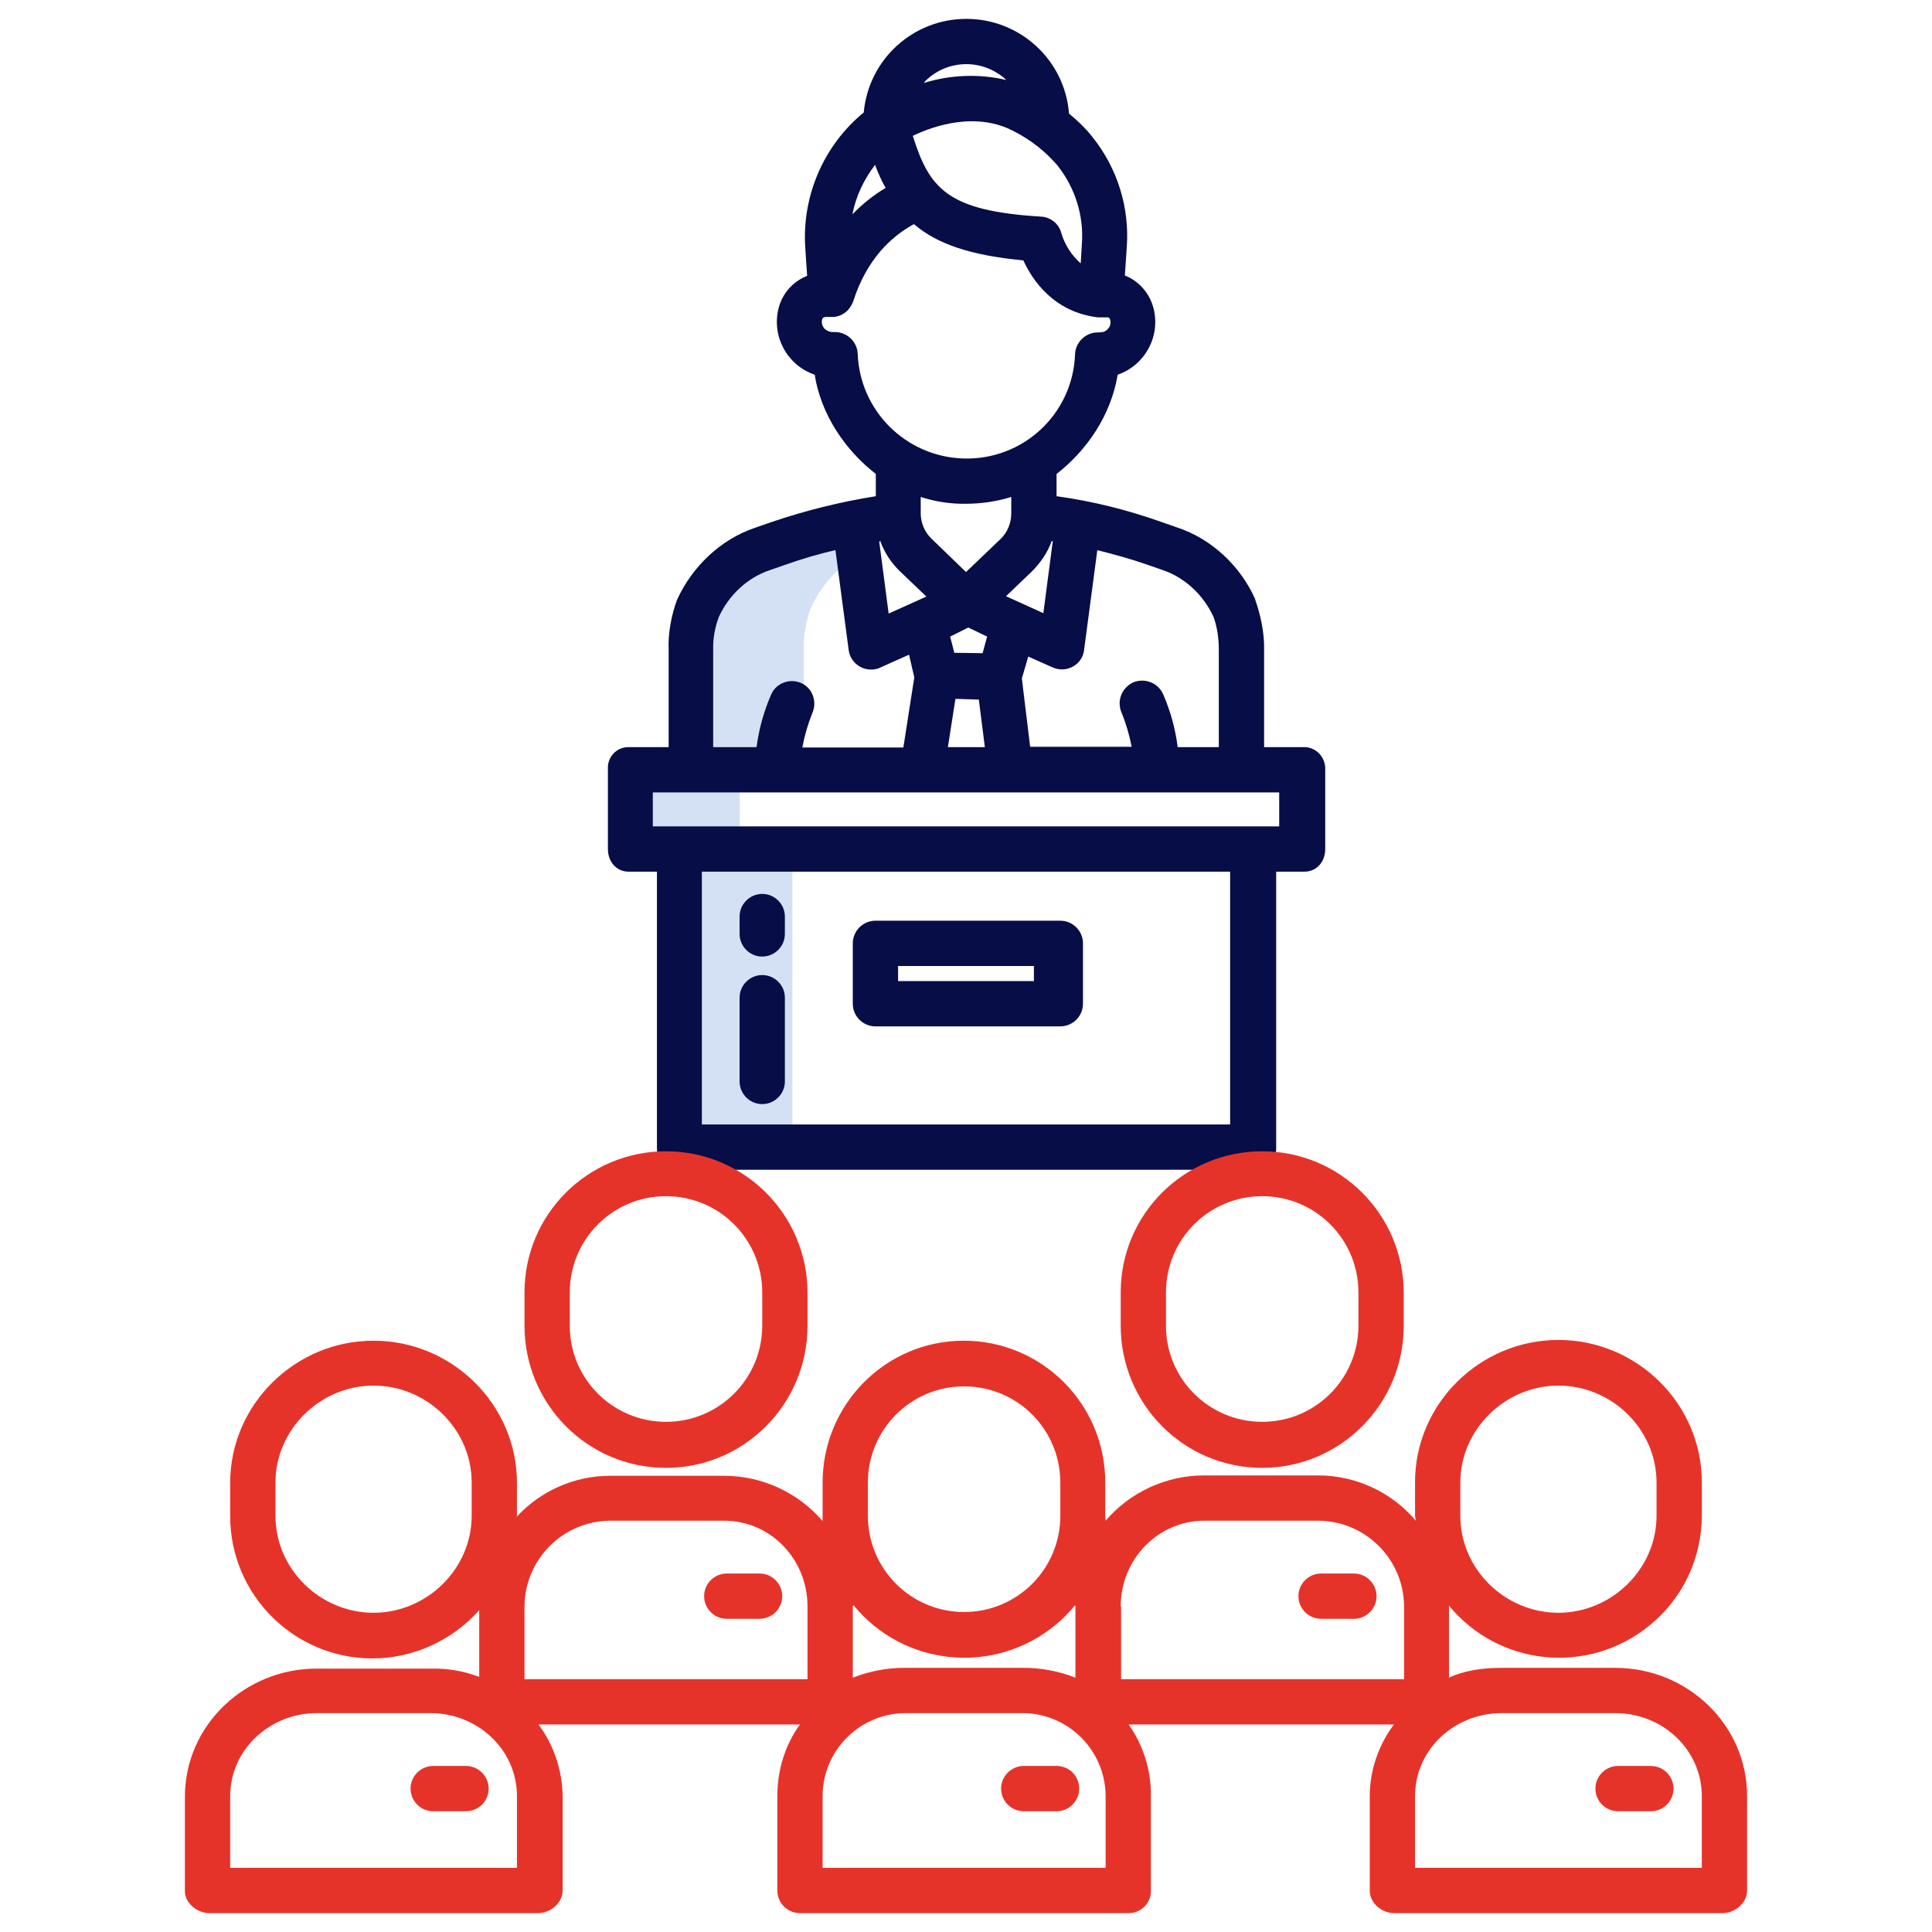 <?xml version="1.0" encoding="utf-8"?>
<!-- Generator: Adobe Illustrator 25.4.1, SVG Export Plug-In . SVG Version: 6.00 Build 0)  -->
<svg version="1.1" id="Layer_1" xmlns="http://www.w3.org/2000/svg" xmlns:xlink="http://www.w3.org/1999/xlink" x="0px" y="0px"
	 viewBox="0 0 512 512" style="enable-background:new 0 0 512 512;" xml:space="preserve">
<style type="text/css">
	.st0{fill:#D4E1F4;}
	.st1{fill:#E6332A;}
	.st2{fill:#060D47;}
</style>
<g>
	<path class="st0" d="M214.9,161.1C214.8,161.4,214.9,161.1,214.9,161.1z"/>
	<path class="st0" d="M227.4,147.3l-1.1-8.4h-0.1c-6.8,1.1-13.6,2.8-20.1,5.2l-4.3,1.4c-7.5,2.5-13.6,8-16.9,15.2
		c-0.1,0.3-0.1,0.6-0.2,0.9c-1.2,3.3-1.8,6.9-1.8,10.5V203h-17v24h14v77h0.1h30v-78h-14v-21h17v-32.9c-0.1-3.6,0.6-7.6,1.9-11
		c0-0.1,0-0.1,0,0C217.5,155.4,221.9,150.3,227.4,147.3L227.4,147.3z"/>
</g>
<g>
	<path class="st1" d="M201.3,417h-8.7c-3.3,0-6,2.7-6,6s2.7,6,6,6h8.7c3.3,0,6-2.7,6-6S204.6,417,201.3,417z"/>
	<path class="st1" d="M358.8,417h-8.7c-3.3,0-6,2.7-6,6s2.7,6,6,6h8.7c3.3,0,6-2.7,6-6S362.1,417,358.8,417z"/>
	<path class="st1" d="M55.5,507h87.1c3.3,0,6.5-2.7,6.5-6v-25c-0.1-6.9-2.3-13.5-6.4-19H212c-4,5.5-6,12.2-6,19v25c0,3.3,2.7,6,6,6
		h87.1c3.3,0,6-2.7,5.9-6v-25c0.1-6.8-2-13.5-5.9-19h70.3c-4.1,5.5-6.4,12.2-6.4,19v25c0,3.3,3.1,6,6.5,6h87c3.3,0,6.5-2.7,6.5-6
		v-25c0-19-15.9-34-34.9-34h-30.2c-5,0-9.9,0.7-13.9,2.6v-18.9c0-0.1-0.1-0.2-0.1-0.3c13.2,16.2,37,18.6,53.2,5.4
		c8.8-7.1,13.9-17.8,13.9-29.2v-8.8c0-20.8-17.2-37.7-38-37.7s-38,16.9-38,37.7v8.8c0,0.5,0.2,0.9,0.2,1.4c-6.4-7.6-15.9-12-25.9-12
		h-30.2c-10,0-19.6,4.4-26.1,12c0-0.5-0.1-0.9-0.1-1.4v-8.8c0-20.7-16.8-37.5-37.5-37.5S218,372.2,218,392.9v8.8v1.4
		c-6.5-7.6-16.1-12-26.1-12h-30.2c-9.5,0-18.5,4-24.9,11c0-0.1,0.2-0.2,0.2-0.3V393c0-20.8-17.2-37.7-38-37.7S61,372.2,61,393v8.8
		c0,20.8,16.9,37.7,37.7,37.7c10.8,0,21.1-4.7,28.3-12.8v17.7c-4.1-1.6-8.5-2.3-12.9-2.2H83.9c-19,0-34.9,15-34.9,34v25
		C49,504.3,52.2,507,55.5,507L55.5,507z M387,392.9c0-14.1,11.9-25.7,26-25.7s26,11.5,26,25.7v8.8c0,14.1-11.9,25.7-26,25.7
		s-26-11.5-26-25.7V392.9z M375,476c0-12.4,10.5-22,22.9-22h30.2c12.4,0,22.9,9.6,22.9,22v19h-76V476z M297,425.7
		c0-12.4,9.8-22.7,22.2-22.7h30.2c12.5,0.1,22.6,10.2,22.7,22.7V445h-75v-19.3H297z M230,392.9c0-14.1,11.4-25.5,25.5-25.5
		s25.5,11.4,25.5,25.5v8.8c0,14.1-11.4,25.5-25.5,25.5S230,415.8,230,401.7V392.9z M226,425.7c0-0.1,0.2-0.2,0.2-0.3
		c13.2,16.2,37.1,18.6,53.3,5.4c2-1.6,3.8-3.4,5.4-5.4c0,0.1,0.1,0.2,0.1,0.3v18.9c-4.6-1.8-9.5-2.7-14.4-2.6h-30.2
		c-4.9-0.1-9.8,0.8-14.4,2.6L226,425.7z M218,476c0-12.2,10-22.1,22.2-22h0.2h30.2c12.2-0.2,22.2,9.6,22.4,21.7v0.3v19h-75V476z
		 M139,425.7c0.1-12.5,10.2-22.6,22.7-22.7h30.2c12.4,0,22.1,10.3,22.1,22.7V445h-75V425.7z M125,401.7c0,14.1-11.9,25.7-26,25.7
		s-26-11.5-26-25.7v-8.8c0-14.1,11.9-25.7,26-25.7s26,11.5,26,25.7V401.7z M61,476c0-12.4,10.6-22,22.9-22h30.2
		c12.4,0,22.9,9.6,22.9,22v19H61V476z"/>
	<path class="st1" d="M123.5,468h-8.7c-3.3,0-6,2.7-6,6s2.7,6,6,6h8.7c3.3,0,6-2.7,6-6S126.8,468,123.5,468z"/>
	<path class="st1" d="M280,468h-8.7c-3.3,0-6,2.7-6,6s2.7,6,6,6h8.7c3.3,0,6-2.7,6-6S283.4,468,280,468z"/>
	<path class="st1" d="M437.5,468h-8.7c-3.3,0-6,2.7-6,6s2.7,6,6,6h8.7c3.3,0,6-2.7,6-6S440.8,468,437.5,468z"/>
</g>
<path class="st2" d="M232,272h49c3.3,0,6-2.7,6-6v-16c0-3.3-2.7-6-6-6h-49c-3.3,0-6,2.7-6,6v16C226,269.3,228.7,272,232,272z
	 M238,256h36v4h-36V256z"/>
<path class="st2" d="M202,253.5c3.3,0,6-2.7,6-6v-4.6c0-3.3-2.7-6-6-6s-6,2.7-6,6v4.6C196,250.8,198.7,253.5,202,253.5z"/>
<path class="st2" d="M202,292.6c3.3,0,6-2.7,6-6v-22.2c0-3.3-2.7-6-6-6s-6,2.7-6,6v22.2C196,289.9,198.7,292.6,202,292.6z"/>
<g>
	<path class="st2" d="M346,198h-11v-25.8c0.1-4.4-0.9-9.2-2.4-13.4c0-0.1,0-0.1,0-0.1c-3.9-8.7-11.5-15.9-20.6-18.9l-4.3-1.5
		c-9-3.2-18.3-5.5-27.7-6.8v-5.9c8-6.2,14.4-15.5,16.2-26.3c7.2-2.5,11.4-10.1,9.5-17.6c-1-3.9-3.8-7.2-7.6-8.7l0.5-7.4
		c0.8-10.6-2.5-21.1-9.1-29.3c-1.8-2.3-3.9-4.3-6.2-6.2C282.2,15.9,270.3,5,256.1,5c-14.1,0-25.9,10.7-27.2,24.8
		c-10.6,8.7-16.4,22.1-15.5,35.8l0.5,7.5c-3.8,1.5-6.6,4.7-7.6,8.7c-1.8,7.4,2.3,15,9.6,17.5c1.7,10.7,8.2,20.1,16.2,26.3v5.9
		c-9.4,1.5-18.7,3.8-27.8,6.9l-4.3,1.5c-9.1,3.1-16.6,10.3-20.6,19.1c-1.5,4.1-2.4,8.9-2.2,13.3V198h-10.5c-3-0.1-5.4,2.2-5.6,5.1
		V225c0,3.3,2.2,6,5.5,6h7.5v73.4c0,3.3,3,5.6,6.3,5.6h151.5c3.3,0,6.3-2.3,6.3-5.6V231h7.5c3.3,0,5.5-2.7,5.5-6v-21.3
		C351.2,200.7,348.9,198.2,346,198L346,198z M281.4,177.4c3,0,5.6-2.2,5.9-5.2l3.5-26.4c4.4,1.1,8.8,2.3,13.1,3.8l4.3,1.5
		c5.9,2,10.8,6.7,13.4,12.4c1,2.7,1.4,5.8,1.4,8.6V198h-10.9c-0.6-4.8-1.9-9.5-3.8-13.9c-1.3-3.1-4.8-4.5-7.9-3.3
		c-3.1,1.4-4.5,4.9-3.2,8c1.2,2.9,2.1,6,2.7,9.1H273l-2.2-18.1l1.7-5.8l6.3,2.8C279.7,177.2,280.5,177.4,281.4,177.4L281.4,177.4z
		 M260.4,173.1l-7.5-0.1l-1.1-4.3l4.8-2.4l5,2.4L260.4,173.1z M261,198h-9.8l2-12.8l6.2,0.2L261,198z M256,151.6l-9.1-8.8
		c-1.9-1.8-2.9-4.3-2.9-6.8v-4.3c3.4,1.1,6.9,1.7,10.5,1.8h1.5c4.1,0,8.1-0.6,12-1.8v4.3c0,2.6-1,5.1-2.9,6.9L256,151.6z
		 M245.5,158.1l-10,4.5l-2.5-19.1l0.3-0.1c1.1,3.1,2.9,5.8,5.3,8.1L245.5,158.1z M273.4,151.5c2.3-2.3,4.2-5,5.3-8.1h0.3l-2.5,19.1
		l-9.9-4.5L273.4,151.5z M245.2,21.5c2.9-2.9,6.8-4.5,10.9-4.5c3.9,0,7.7,1.5,10.6,4.2c-7.3-1.7-14.8-1.4-21.9,0.8
		C244.9,21.9,245.1,21.7,245.2,21.5L245.2,21.5z M268.9,34.9c4.3,2.2,8.1,5.2,11.3,8.9c4.7,5.9,7.1,13.4,6.5,21l-0.3,5
		c-2.4-2.1-4.2-4.9-5.1-7.9c-0.6-2.5-2.8-4.4-5.5-4.5c-24.7-1.5-29.5-7.4-33.9-21.4C247.7,33.2,259,29.5,268.9,34.9z M231.9,43.7
		c0.8,2.1,1.7,4.2,2.8,6.1c-3.2,1.9-6.2,4.3-8.8,7C226.8,52.1,228.9,47.6,231.9,43.7z M227.3,93.8c-0.1-3.2-2.8-5.8-6-5.8h-0.7
		c-0.7,0-1.4-0.3-2-0.8c-0.7-0.7-1-1.7-0.7-2.6c0.1-0.6,1-0.6,1-0.6h1.4c1.6,0.1,3.2-0.6,4.4-1.8c0.6-0.7,1.1-1.5,1.4-2.3
		c3.6-11.3,10.2-17.3,16.1-20.5c6.2,5.3,15.1,8.3,29,9.6c2.4,5.3,8.1,13.7,19.7,15.1h2.4c0.4-0.1,0.8,0.2,0.9,0.6
		c0.2,0.7,0.1,1.5-0.3,2.1s-1,1.1-1.7,1.2l-1.3,0.1c-3.2,0-5.9,2.6-6,5.8c-0.6,15.9-13.9,28.2-29.8,27.6
		C239.9,120.9,227.9,108.8,227.3,93.8L227.3,93.8z M190.5,163.5C190.5,163.3,190.5,163.4,190.5,163.5c2.6-5.7,7.5-10.4,13.5-12.4
		l4.3-1.5c4.3-1.5,8.6-2.8,13.1-3.8l3.5,26.4c0.4,3.3,3.4,5.6,6.7,5.2c0.6-0.1,1.2-0.2,1.7-0.5l7.6-3.4l1.4,6l-2.9,18.6h-26.8
		c0.6-3.1,1.5-6.2,2.7-9.2c1.3-3,0-6.6-3-7.9s-6.6,0-7.9,3c0,0.1-0.1,0.1-0.1,0.2c-1.9,4.4-3.2,9.1-3.8,13.8H189v-25.9
		C188.9,169.3,189.5,166.1,190.5,163.5L190.5,163.5z M326,298H186v-67h140V298z M339,219H173v-9h166V219z"/>
	<path class="st2" d="M179.4,159C179.3,159.1,179.3,159.2,179.4,159z"/>
	<path class="st2" d="M332.6,158.7v0.1C332.8,159.1,332.5,158.6,332.6,158.7z"/>
</g>
<path class="st1" d="M176.5,389c20.7,0,37.5-16.9,37.5-37.6v-8.8c0-20.7-16.8-37.5-37.5-37.5S139,321.8,139,342.5v8.8
	C139,372.1,155.7,389,176.5,389z M151,342.5c0-14.1,11.4-25.5,25.5-25.5s25.5,11.4,25.5,25.5v8.8c0,14.1-11.4,25.5-25.5,25.5
	S151,365.4,151,351.4V342.5z"/>
<path class="st1" d="M334.5,389c20.7,0,37.5-16.9,37.5-37.6v-8.8c0-20.7-16.8-37.5-37.5-37.5S297,321.8,297,342.5v8.8
	C297,372.1,313.7,389,334.5,389z M309,342.5c0-14.1,11.4-25.5,25.5-25.5s25.5,11.4,25.5,25.5v8.8c0,14.1-11.4,25.5-25.5,25.5
	S309,365.4,309,351.4V342.5z"/>
</svg>
